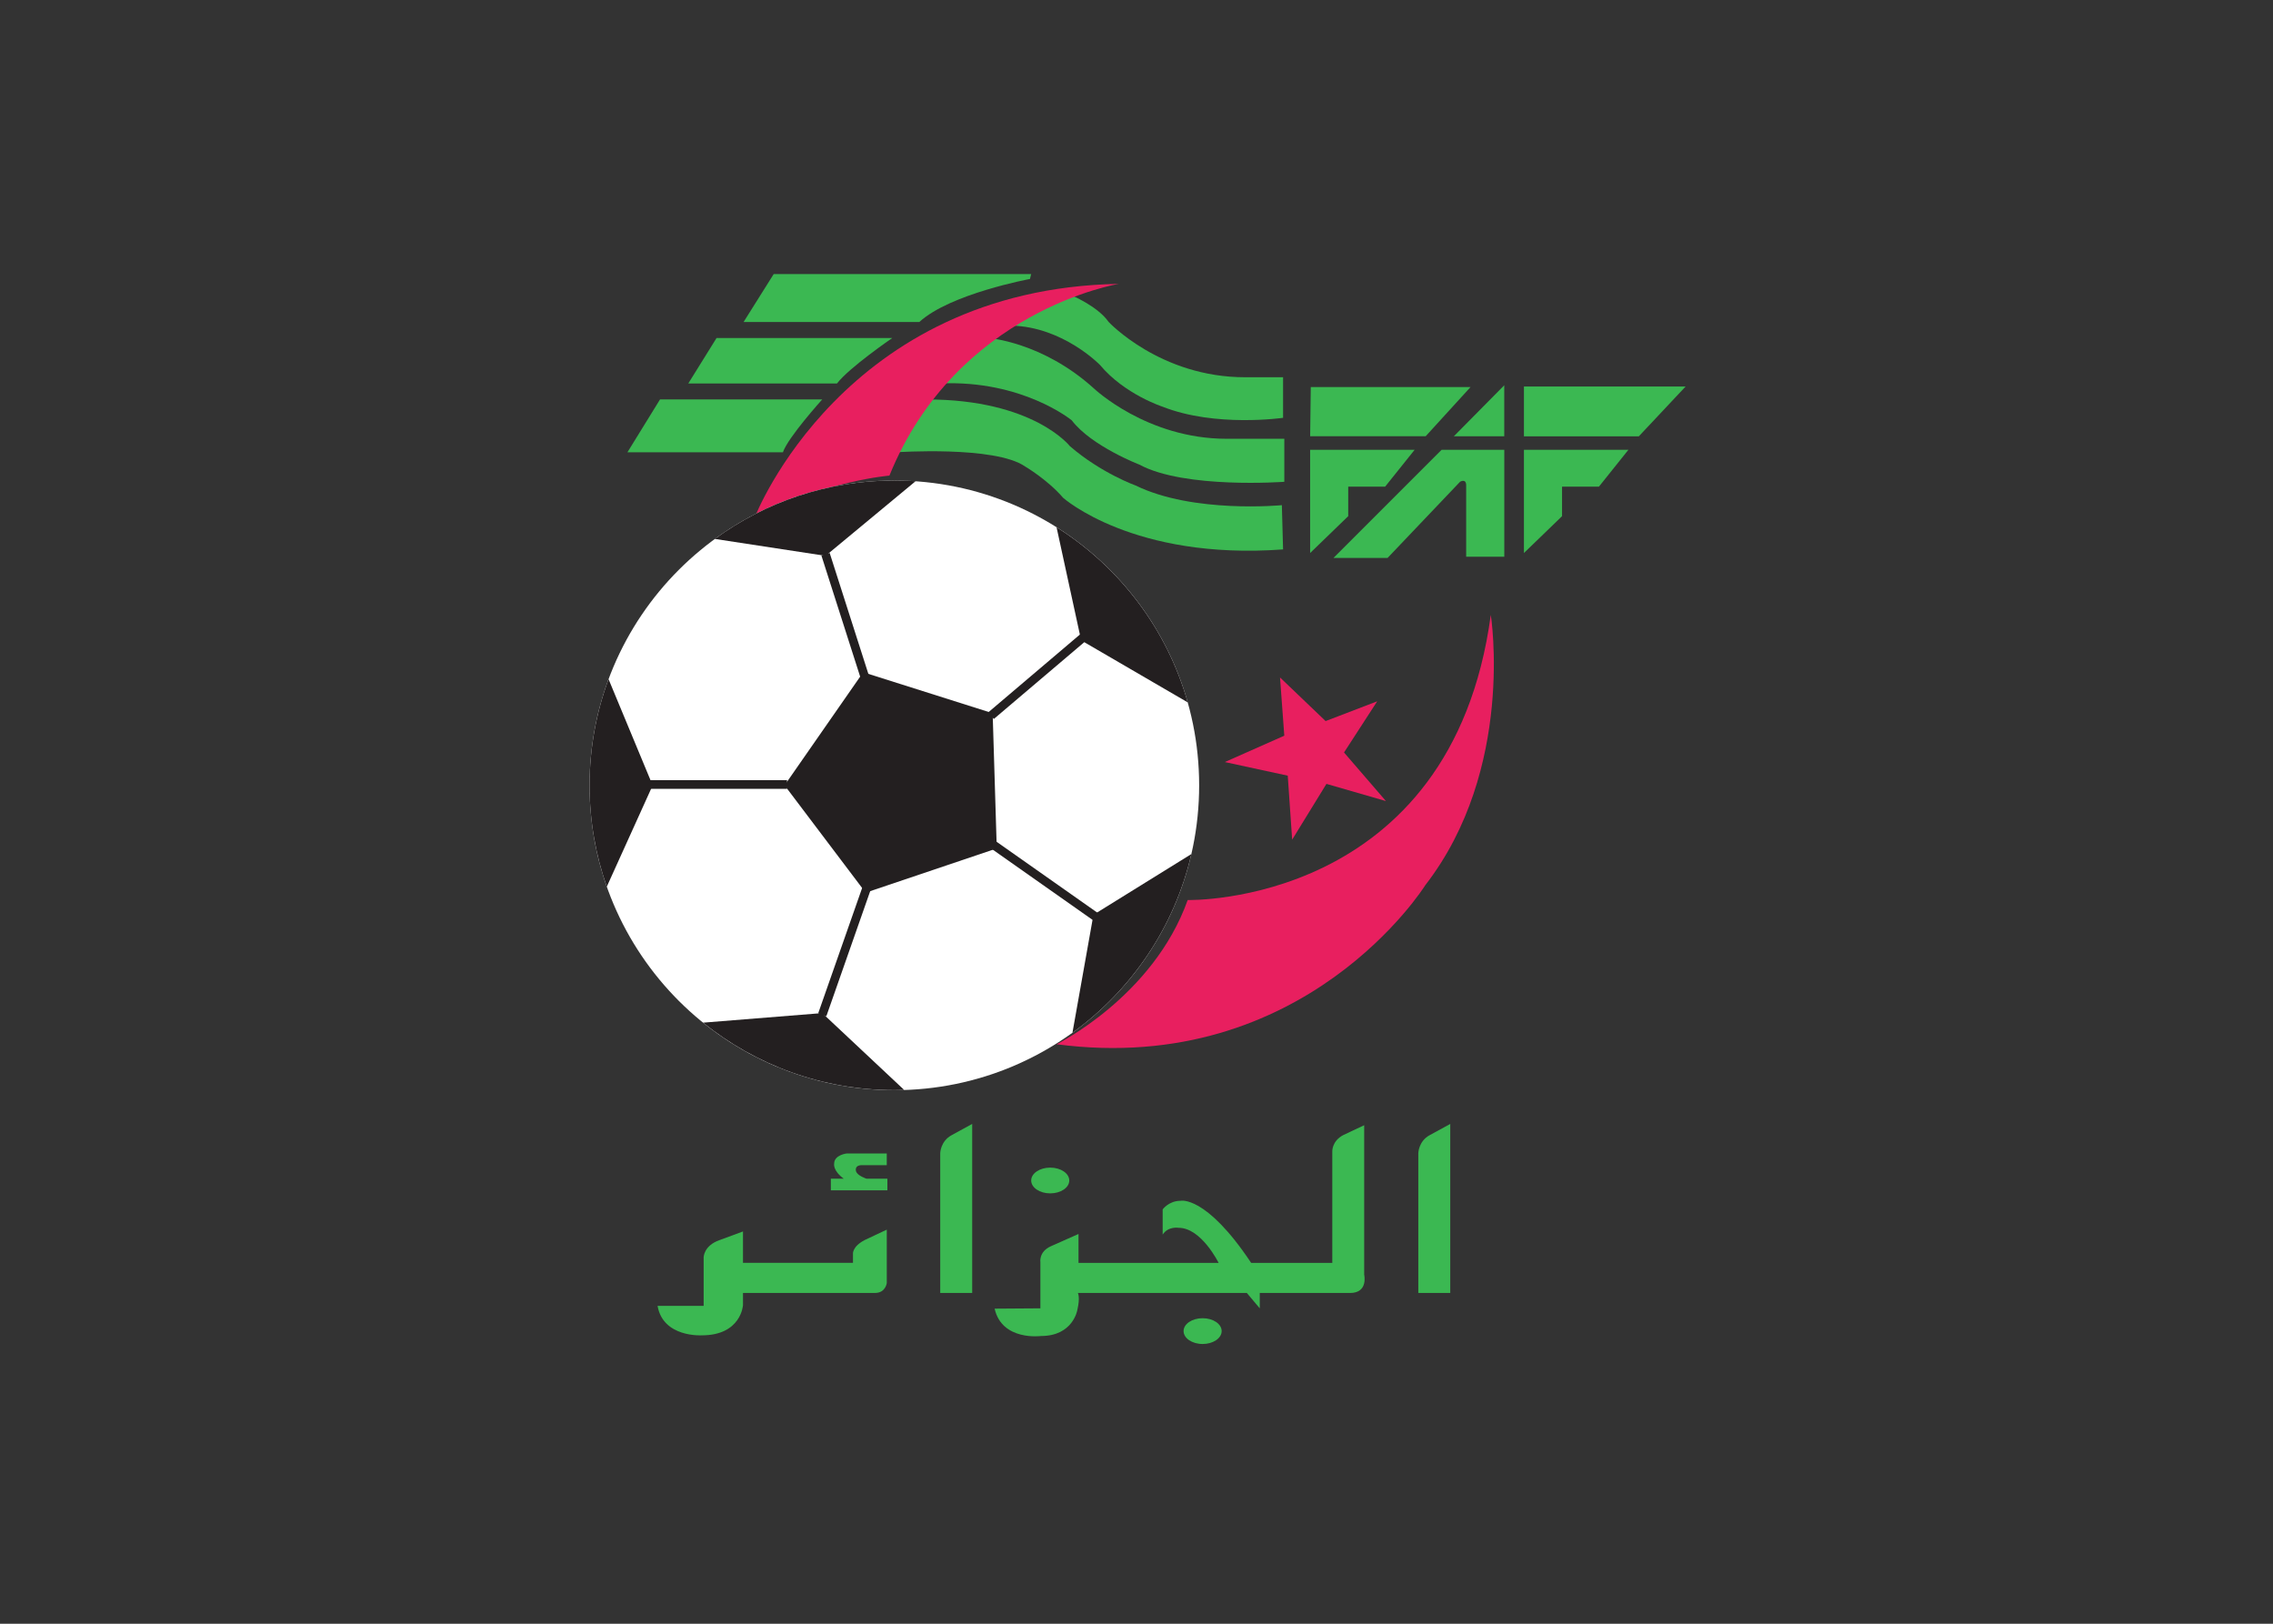 <svg clip-rule="evenodd" fill-rule="evenodd" viewBox="0 0 560 400" xmlns="http://www.w3.org/2000/svg" xmlns:xlink="http://www.w3.org/1999/xlink"><rect x="0" y="0" width="560" height="400" fill="#333333" stroke="none"/><clipPath id="a"><path clip-rule="evenodd" d="m915.175 2449.01h119.01v151.586h-119.01z"/></clipPath><g clip-path="url(#a)" transform="matrix(2.269 0 0 -2.269 -1931.28 5928.07)"><g fill-rule="nonzero"><path d="m0 0h27.957l-.132-.533s-8.674-1.602-12.011-4.671h-19.083z" fill="#3bb852" transform="translate(935.168 2582.88)"/><path d="m0 0h19.083s-4.672-3.201-6.006-4.936h-16.146z" fill="#3bb852" transform="translate(928.964 2575.94)"/><path d="m0 0h17.613s-3.735-4.135-4.267-5.737h-16.884z" fill="#3bb852" transform="translate(922.825 2569.27)"/><path d="m0 0s2.937-1.202 4.139-2.937c0 0 5.601-6.005 14.808-6.005h4.135v-4.404s-7.336-1.065-13.074 1.202c0 0-4.138 1.335-6.807 4.536 0 0-4.002 4.138-9.607 4.271z" fill="#3bb852" transform="translate(967.396 2580.62)"/><path d="m0 0s5.87-.401 11.475-5.473c0 0 5.741-5.469 14.411-5.469h6.27v-4.671s-10.805-.801-15.742 1.867c0 0-5.204 2.003-7.339 4.807 0 0-5.341 4.4-14.279 4.003" fill="#3bb852" transform="translate(958.456 2575.94)"/><path d="m0 0s-9.604-.934-15.878 2.135c0 0-3.738 1.335-7.139 4.271 0 0-3.935 5.072-15.546 5.072l-3.337-5.737s10.745.733 14.015-1.538c0 0 2.4-1.399 4.134-3.402 0 0 7.609-6.803 23.883-5.605z" fill="#3bb852" transform="translate(990.345 2557.79)"/><path d="m0 0h17.344l-4.868-5.337h-12.544z" fill="#3bb852" transform="translate(993.485 2570.61)"/><path d="m0 0h11.346l-3.205-4.003h-4.006v-3.201l-4.135-4.002z" fill="#3bb852" transform="translate(993.415 2563.8)"/><path d="m0 0h11.342l-3.201-4.003h-4.002v-3.201l-4.139-4.002z" fill="#3bb852" transform="translate(1016.63 2563.8)"/><path d="m0 0h5.473v5.537z" fill="#3bb852" transform="translate(1009.02 2565.27)"/><path d="m0 0-11.743-11.743h5.873l7.873 8.273s.665.401.665-.396v-7.745h4.139v11.611z" fill="#3bb852" transform="translate(1007.69 2563.8)"/><path d="m0 0h17.552l-5.076-5.405h-12.476z" fill="#3bb852" transform="translate(1016.63 2570.67)"/><path d="m0 0s28.641-.714 32.912 30.958c0 0 2.668-16.724-7.117-29.355 0 0-12.99-20.818-40.032-17.262 0 0 10.499 5.159 14.237 15.659" fill="#e81f5f" transform="translate(980.119 2514.92)"/><path d="m0 0s9.608 24.733 39.5 25.266c0 0-17.613-2.846-24.911-20.817 0 0-6.762-.537-14.589-4.449" fill="#e81f5f" transform="translate(933.144 2556.55)"/><path d="m0 0h5.004v5.269s0 1.27 1.735 1.871l2.536.937v-3.406h11.943v.934s-.132.801 1.266 1.535l2.404 1.133v-5.801s-.132-1.07-1.266-1.07h-14.347v-1.338s-.2-3.265-4.471-3.265c0 0-4.203-.265-4.804 3.201" fill="#3bb852" transform="translate(922.558 2470.86)"/><path d="m0 0v15.148s0 1.331 1.27 2l2.2 1.202v-18.35z" fill="#3bb852" transform="translate(953.25 2472.26)"/><path d="m0 0v15.148s0 1.331 1.266 2l2.204 1.202v-18.35z" fill="#3bb852" transform="translate(1005.16 2472.26)"/><path d="m0 0v5s-.2 1.138 1.134 1.739l3.005 1.334v-3.137h15.212s-1.871 3.806-4.339 3.806c0 0-1.134.197-1.735-.737v2.736s.669.934 1.936.934c0 0 2.736.669 7.672-6.739h8.81v12.076s-.072 1.137 1.198 1.802l2.264 1.066v-16.214s.469-1.999-1.531-1.999h-9.807v-1.667s-.666.801-1.403 1.667h-18.345s.268-.465-.065-1.867c0 0-.468-2.805-3.938-2.805 0 0-4.237-.567-5.038 2.971z" fill="#3bb852" transform="translate(964.126 2470.59)"/><path d="m0 0h6.138v1.266h-2.268s-.99.314-1.134.801c0 0-.245.669.666.669h2.668v1.27h-4.335s-1.38-.143-1.38-1.122c0 0-.155-.749 1.047-1.618h-1.402z" fill="#3bb852" transform="translate(941.375 2483.4)"/><path d="m0 0c0-.775-.926-1.398-2.067-1.398-1.142 0-2.068.623-2.068 1.398s.926 1.398 2.068 1.398c1.141 0 2.067-.623 2.067-1.398" fill="#3bb852" transform="translate(967.262 2484.47)"/><path d="m0 0c0-.775-.926-1.402-2.064-1.402-1.145 0-2.071.627-2.071 1.402s.926 1.398 2.071 1.398c1.138 0 2.064-.623 2.064-1.398" fill="#3bb852" transform="translate(983.808 2468.12)"/><path d="m0 0 6.455 2.861-.464 6.323 4.951-4.735 5.601 2.146-3.602-5.556 4.551-5.276-6.46 1.867-3.722-6.055-.48 6.947z" fill="#e81f5f" transform="translate(984.154 2529.9)"/><path d="m0 0c0-18.278-14.816-33.094-33.094-33.094-18.277 0-33.097 14.816-33.097 33.094s14.82 33.094 33.097 33.094c18.278 0 33.094-14.816 33.094-33.094" fill="#fff" transform="translate(981.364 2527.37)"/><path d="m0 0c-1.209 3.439-1.871 7.143-1.871 10.998 0 4.052.73 7.937 2.064 11.528l4.788-11.528z" fill="#231f20" transform="translate(917.045 2516.37)"/><path d="m0 0c-.355-.011-.711-.019-1.066-.019-7.865 0-15.088 2.744-20.768 7.325l12.937 1.039z" fill="#231f20" transform="translate(949.336 2494.3)"/><path d="m0 0c-1.829-7.937-6.512-14.782-12.911-19.397l2.279 12.806z" fill="#231f20" transform="translate(980.518 2519.91)"/><path d="m0 0c6.841-4.309 11.992-11.051 14.241-19.011l-11.573 6.735z" fill="#231f20" transform="translate(965.882 2555.39)"/><path d="m0 0c-.763.053-1.531.079-2.306.079-7.286 0-14.022-2.354-19.491-6.345l12.019-1.837z" fill="#231f20" transform="translate(950.575 2560.39)"/><path d="m0 0-8.538-12.276 8.806-11.656 14.234 4.804-.446 14.679z" fill="#231f20" transform="translate(944.887 2539.65)"/></g><path d="m0 0 4.271-13.346m13.697-4.18 10.057 8.538m-9.876-22.503 11.384-8.009m-25.084 3.205-4.804-13.704m-3.825 25.001h-14.948" fill="none" stroke="#231f20" stroke-width=".94" transform="translate(940.797 2552.46)"/></g></svg>